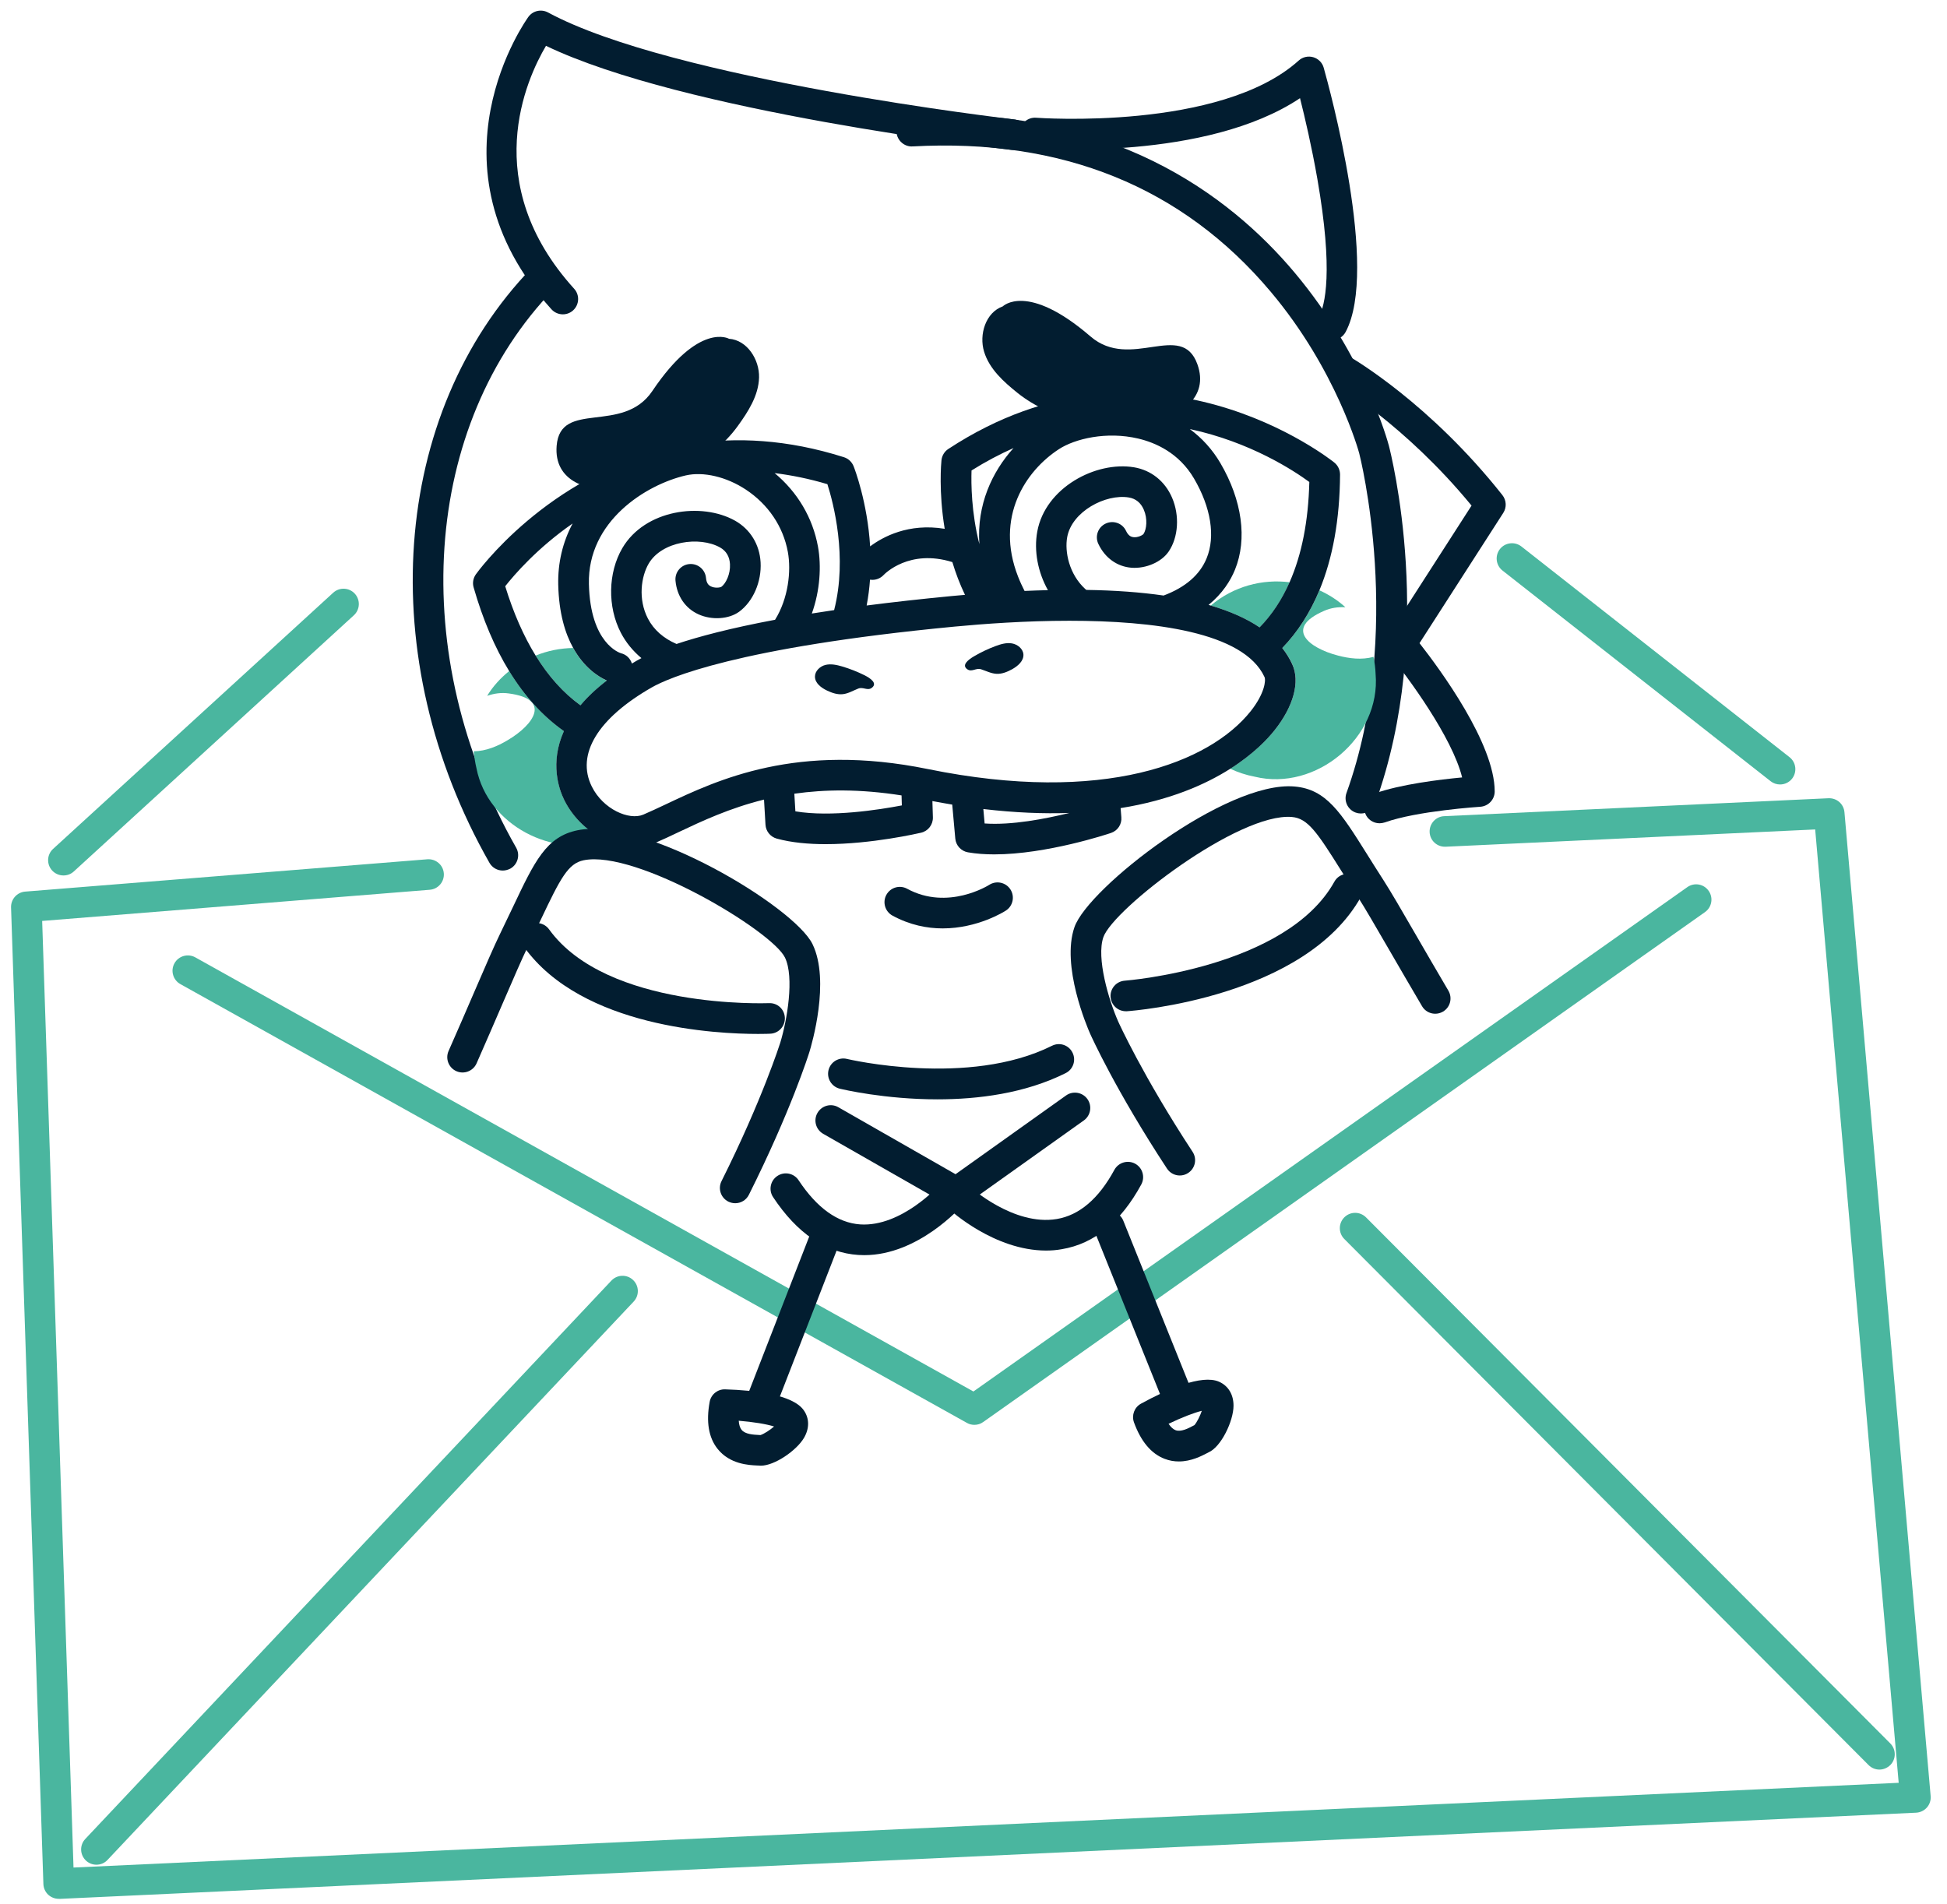 <svg width="91" height="89" viewBox="0 0 91 89" fill="none" xmlns="http://www.w3.org/2000/svg">
<path d="M63.605 38.025C63.525 38.025 63.442 38.01 63.362 37.982C62.99 37.847 62.798 37.438 62.933 37.066C65.651 29.52 63.551 21.272 63.528 21.189C63.52 21.152 62.478 17.297 59.382 13.626C55.267 8.741 49.641 6.46 42.652 6.844C42.269 6.87 41.92 6.563 41.9 6.168C41.877 5.773 42.18 5.436 42.575 5.416C51.89 4.904 57.473 9.122 60.515 12.75C63.8 16.668 64.867 20.66 64.913 20.829C65.005 21.184 67.148 29.591 64.278 37.552C64.175 37.844 63.9 38.025 63.605 38.025Z" fill="#021D30"/>
<path d="M23.498 40.692C23.249 40.692 23.009 40.563 22.877 40.331C17.437 30.776 18.255 19.335 24.863 12.51C25.138 12.227 25.59 12.218 25.876 12.493C26.159 12.768 26.168 13.22 25.893 13.506C19.726 19.876 18.997 30.616 24.125 39.624C24.319 39.968 24.199 40.406 23.856 40.6C23.738 40.66 23.618 40.692 23.498 40.692Z" fill="#021D30"/>
<path d="M26.306 14.693C26.111 14.693 25.917 14.613 25.776 14.459C19.67 7.719 24.649 0.854 24.698 0.786C24.909 0.499 25.299 0.414 25.613 0.582C31.431 3.73 47.253 5.565 47.411 5.582C47.803 5.628 48.086 5.982 48.04 6.374C47.994 6.766 47.64 7.047 47.248 7.004C46.606 6.93 31.941 5.23 25.519 2.142C24.6 3.696 22.365 8.564 26.835 13.497C27.101 13.789 27.078 14.241 26.787 14.507C26.649 14.633 26.477 14.693 26.306 14.693Z" fill="#021D30"/>
<path d="M30.492 18.273C29.107 20.334 26.185 18.665 26.016 20.846C25.767 24.091 32.057 23.253 34.475 19.924C34.97 19.241 35.454 18.491 35.477 17.647C35.5 16.802 34.916 15.895 34.074 15.835C34.074 15.835 32.675 15.028 30.492 18.273Z" fill="#021D30"/>
<path d="M50.968 15.726C52.849 17.349 55.227 14.968 55.965 17.028C57.064 20.093 50.771 20.943 47.563 18.37C46.905 17.844 46.241 17.246 45.995 16.439C45.749 15.632 46.072 14.602 46.868 14.321C46.868 14.321 48.007 13.174 50.968 15.726Z" fill="#021D30"/>
<path d="M26.378 37.401C26.132 36.906 25.685 35.669 26.358 34.176C25.371 33.477 24.518 32.539 23.8 31.366C23.396 31.692 23.041 32.078 22.769 32.525C23.093 32.413 23.433 32.364 23.777 32.413C25.797 32.679 24.947 33.878 23.731 34.596C23.253 34.883 22.712 35.111 22.145 35.117C22.166 35.377 22.206 35.647 22.271 35.918C22.795 38.577 25.857 40.142 28.338 39.284C27.534 38.92 26.804 38.259 26.378 37.401Z" fill="#4AB69F"/>
<path d="M26.787 30.289C26.178 30.298 25.585 30.421 25.033 30.644C25.634 31.617 26.332 32.393 27.131 32.971C27.451 32.59 27.855 32.204 28.358 31.815C27.969 31.634 27.3 31.214 26.787 30.289Z" fill="#4AB69F"/>
<path d="M64.294 31.508C64.283 31.228 64.249 30.959 64.194 30.704C63.651 30.853 63.067 30.784 62.529 30.641C61.164 30.286 60.016 29.368 61.882 28.555C62.2 28.412 62.54 28.366 62.881 28.383C62.52 28.054 62.108 27.791 61.667 27.593C61.233 28.638 60.657 29.537 59.933 30.286C60.119 30.524 60.277 30.776 60.4 31.045C60.772 31.855 60.466 33.005 59.581 34.121C59.249 34.542 58.588 35.24 57.498 35.932C57.85 36.098 58.231 36.227 58.64 36.304C61.507 37.008 64.546 34.47 64.294 31.508Z" fill="#4AB69F"/>
<path d="M56.586 28.306C57.496 28.575 58.263 28.913 58.875 29.328C59.448 28.741 59.914 28.034 60.278 27.216C59.007 27.058 57.662 27.396 56.586 28.306Z" fill="#4AB69F"/>
<path d="M59.579 34.124C60.463 33.008 60.772 31.858 60.397 31.048C60.274 30.779 60.117 30.527 59.931 30.289C60.655 29.54 61.23 28.638 61.665 27.597C62.292 26.088 62.618 24.283 62.632 22.185C62.632 21.971 62.538 21.765 62.372 21.627C62.289 21.558 53.815 14.756 44.323 20.986C44.143 21.103 44.026 21.298 44.003 21.513C43.991 21.621 43.865 22.981 44.154 24.718C42.463 24.44 41.264 25.093 40.669 25.539C40.543 23.476 39.942 21.905 39.896 21.793C39.816 21.593 39.653 21.438 39.447 21.372C36.788 20.528 34.402 20.425 32.31 20.749C32.112 20.763 31.918 20.786 31.729 20.832C31.62 20.857 31.509 20.889 31.397 20.92C25.553 22.222 22.28 26.79 22.237 26.852C22.114 27.03 22.076 27.253 22.137 27.459C22.569 28.964 23.124 30.267 23.796 31.365C24.515 32.539 25.37 33.48 26.355 34.175C25.685 35.669 26.129 36.906 26.375 37.401C26.801 38.259 27.531 38.92 28.335 39.281C28.77 39.475 29.225 39.584 29.669 39.584C30 39.584 30.324 39.524 30.624 39.398C30.968 39.252 31.331 39.08 31.715 38.897C32.813 38.377 34.101 37.773 35.709 37.375L35.778 38.548C35.795 38.854 36.007 39.115 36.302 39.198C36.992 39.387 37.787 39.458 38.588 39.458C40.743 39.458 42.924 38.952 43.05 38.923C43.382 38.846 43.611 38.545 43.602 38.205L43.579 37.444C43.894 37.504 44.203 37.558 44.506 37.609L44.649 39.198C44.678 39.518 44.918 39.782 45.236 39.839C45.622 39.907 46.04 39.936 46.469 39.936C48.919 39.936 51.786 38.983 51.927 38.934C52.239 38.829 52.439 38.528 52.41 38.199L52.376 37.773C54.671 37.406 56.328 36.677 57.495 35.938C58.586 35.246 59.247 34.545 59.579 34.124ZM61.196 22.529C61.15 24.366 60.841 25.931 60.274 27.213C59.911 28.034 59.444 28.741 58.872 29.325C58.26 28.91 57.492 28.572 56.583 28.303C56.551 28.295 56.522 28.283 56.488 28.275C57.143 27.737 57.515 27.136 57.721 26.629C58.305 25.196 58.056 23.381 57.038 21.644C56.666 21.012 56.185 20.48 55.61 20.056C58.443 20.66 60.486 22.008 61.196 22.529ZM49.497 20.992C50.244 20.508 51.721 20.151 53.2 20.5C54.001 20.689 55.103 21.166 55.807 22.368C56.597 23.716 56.814 25.073 56.399 26.088C56.082 26.87 55.401 27.456 54.385 27.837C53.315 27.682 52.113 27.594 50.776 27.574C50.759 27.559 50.739 27.545 50.722 27.531C49.964 26.835 49.755 25.785 49.88 25.101C50.101 23.908 51.672 23.075 52.759 23.253C53.083 23.307 53.32 23.499 53.46 23.825C53.644 24.251 53.592 24.744 53.443 24.964C53.398 25.015 53.177 25.138 52.962 25.107C52.865 25.093 52.739 25.047 52.628 24.812C52.459 24.454 52.032 24.306 51.675 24.474C51.317 24.643 51.165 25.07 51.337 25.427C51.649 26.083 52.216 26.486 52.888 26.538C53.566 26.586 54.293 26.269 54.625 25.776C55.077 25.107 55.14 24.097 54.78 23.261C54.448 22.491 53.801 21.976 53 21.842C51.22 21.547 48.856 22.792 48.481 24.844C48.315 25.751 48.51 26.75 48.979 27.585C48.621 27.594 48.258 27.605 47.886 27.622C47.783 27.419 47.68 27.202 47.583 26.953C46.492 24.171 47.935 22.005 49.497 20.992ZM45.408 21.991C46.069 21.576 46.724 21.232 47.371 20.943C46.366 22.056 45.648 23.596 45.774 25.433C45.396 23.951 45.388 22.597 45.408 21.991ZM40.663 27.096C40.7 27.102 40.737 27.104 40.775 27.104C40.966 27.104 41.158 27.027 41.298 26.878C41.35 26.824 42.497 25.645 44.512 26.274C44.664 26.781 44.858 27.296 45.102 27.805C44.898 27.823 44.695 27.84 44.489 27.86C43.027 28 41.705 28.149 40.506 28.303C40.583 27.897 40.634 27.494 40.663 27.096ZM38.671 22.631C38.949 23.504 39.621 26.046 38.986 28.518C38.626 28.57 38.276 28.624 37.944 28.678C38.331 27.599 38.394 26.449 38.231 25.55C37.984 24.197 37.272 23.001 36.205 22.114C36.994 22.211 37.816 22.377 38.671 22.631ZM32.052 22.222C32.874 22.034 33.95 22.285 34.857 22.883C35.907 23.576 36.605 24.612 36.823 25.799C36.986 26.686 36.846 27.974 36.225 28.97C34.13 29.362 32.653 29.757 31.62 30.101C31.014 29.84 30.558 29.442 30.284 28.916C29.809 28.003 29.969 26.944 30.318 26.346C30.93 25.299 32.693 25.05 33.655 25.59C33.941 25.751 34.098 26.014 34.118 26.369C34.144 26.83 33.927 27.276 33.712 27.433C33.652 27.465 33.406 27.505 33.211 27.402C33.125 27.356 33.02 27.27 32.997 27.01C32.959 26.618 32.613 26.329 32.215 26.366C31.823 26.403 31.534 26.752 31.572 27.147C31.64 27.868 32.035 28.441 32.653 28.718C33.271 28.996 34.064 28.944 34.545 28.595C35.197 28.12 35.601 27.19 35.549 26.283C35.501 25.447 35.066 24.741 34.359 24.34C32.785 23.456 30.141 23.822 29.088 25.619C28.415 26.77 28.387 28.361 29.016 29.574C29.256 30.035 29.583 30.43 29.98 30.762C29.897 30.805 29.823 30.845 29.76 30.882C29.683 30.927 29.611 30.971 29.534 31.016C29.462 30.784 29.279 30.596 29.027 30.535C28.967 30.518 27.588 30.083 27.525 27.299C27.454 24.36 30.195 22.652 32.052 22.222ZM27.13 32.968C26.332 32.393 25.634 31.614 25.033 30.641C24.472 29.731 23.997 28.652 23.613 27.402C24.04 26.861 25.107 25.622 26.764 24.469C26.297 25.344 26.069 26.312 26.091 27.333C26.123 28.661 26.412 29.608 26.79 30.287C27.302 31.211 27.971 31.634 28.361 31.809C27.854 32.201 27.448 32.587 27.13 32.968ZM37.175 37.924L37.126 37.1C38.548 36.897 40.194 36.874 42.137 37.18L42.151 37.647C41.107 37.847 38.84 38.205 37.175 37.924ZM46.02 38.491L45.96 37.816C47.442 37.99 48.779 38.042 49.983 37.999C48.856 38.276 47.288 38.58 46.02 38.491ZM43.379 35.95C37.24 34.696 33.546 36.448 31.102 37.604C30.73 37.778 30.381 37.944 30.063 38.079C29.408 38.356 28.189 37.833 27.66 36.765C26.916 35.263 27.937 33.575 30.467 32.129C31.202 31.709 34.393 30.264 44.627 29.288C45.96 29.162 47.923 29.016 49.983 29.016C53.881 29.016 58.128 29.531 59.101 31.646C59.172 31.8 59.109 32.416 58.46 33.237C56.548 35.644 51.583 37.621 43.379 35.95Z" fill="#021D30"/>
<path d="M40.748 32.15C41.02 31.941 40.7 31.709 40.394 31.557C40.064 31.394 39.721 31.259 39.369 31.154C39.114 31.079 38.843 31.019 38.585 31.079C38.327 31.142 38.09 31.363 38.09 31.626C38.09 31.932 38.382 32.15 38.659 32.281C38.888 32.39 39.143 32.476 39.395 32.447C39.647 32.419 39.873 32.281 40.11 32.187C40.345 32.092 40.545 32.304 40.748 32.15Z" fill="#021D30"/>
<path d="M45.217 31.288C44.931 31.099 45.234 30.845 45.532 30.673C45.85 30.487 46.182 30.329 46.525 30.201C46.774 30.109 47.04 30.029 47.301 30.075C47.561 30.121 47.813 30.324 47.833 30.587C47.853 30.893 47.575 31.131 47.309 31.28C47.086 31.403 46.84 31.506 46.588 31.497C46.333 31.486 46.099 31.365 45.858 31.285C45.618 31.205 45.429 31.428 45.217 31.288Z" fill="#021D30"/>
<path d="M62.263 15.895C62.149 15.895 62.034 15.869 61.926 15.809C61.577 15.623 61.448 15.188 61.634 14.842C61.934 14.281 62.326 12.69 61.571 8.36C61.31 6.869 60.987 5.484 60.761 4.589C56.38 7.519 48.67 6.958 48.321 6.932C47.926 6.901 47.635 6.558 47.663 6.163C47.694 5.768 48.038 5.47 48.433 5.504C48.519 5.51 57.038 6.128 60.701 2.829C60.884 2.663 61.142 2.606 61.379 2.674C61.617 2.743 61.803 2.929 61.868 3.166C62.137 4.122 64.461 12.59 62.893 15.517C62.764 15.758 62.518 15.895 62.263 15.895Z" fill="#021D30"/>
<path d="M64.477 38.482C64.185 38.482 63.908 38.302 63.805 38.01C63.67 37.638 63.865 37.229 64.237 37.094C65.444 36.66 67.302 36.436 68.338 36.339C67.88 34.468 65.779 31.614 64.912 30.561C64.715 30.321 64.695 29.98 64.864 29.72L68.778 23.633C65.665 19.841 62.408 17.936 62.377 17.918C62.033 17.721 61.916 17.283 62.113 16.943C62.311 16.599 62.749 16.482 63.089 16.679C63.241 16.765 66.835 18.86 70.221 23.144C70.409 23.384 70.427 23.716 70.261 23.974L66.346 30.063C67.31 31.294 69.86 34.754 69.86 36.994C69.86 37.372 69.565 37.684 69.188 37.71C69.159 37.713 66.24 37.899 64.723 38.442C64.64 38.468 64.557 38.482 64.477 38.482Z" fill="#021D30"/>
<path d="M44.06 43.396C43.333 43.396 42.529 43.241 41.713 42.798C41.367 42.609 41.238 42.174 41.427 41.828C41.616 41.481 42.051 41.353 42.397 41.542C44.306 42.583 46.215 41.373 46.234 41.361C46.566 41.147 47.01 41.241 47.225 41.573C47.439 41.905 47.345 42.349 47.013 42.563C46.938 42.612 45.697 43.396 44.06 43.396Z" fill="#021D30"/>
<path d="M2.743 88.756C2.563 88.756 2.391 88.687 2.257 88.567C2.117 88.438 2.034 88.255 2.028 88.066L0.517 42.414C0.505 42.034 0.795 41.707 1.175 41.676L19.973 40.165C20.368 40.136 20.712 40.428 20.743 40.82C20.775 41.215 20.48 41.559 20.088 41.59L1.971 43.047L3.436 87.294L88.742 83.333L84.839 38.771L67.566 39.578C67.171 39.595 66.836 39.292 66.819 38.897C66.802 38.502 67.105 38.167 67.5 38.15L85.46 37.312C85.852 37.297 86.172 37.581 86.207 37.964L90.236 83.954C90.253 84.149 90.19 84.341 90.061 84.487C89.933 84.632 89.75 84.721 89.555 84.73L2.78 88.759C2.766 88.756 2.755 88.756 2.743 88.756Z" fill="#4AB69F"/>
<path d="M34.364 56.242C34.255 56.242 34.147 56.216 34.044 56.168C33.689 55.99 33.546 55.561 33.723 55.209C35.621 51.414 36.456 48.776 36.465 48.75C36.788 47.697 37.134 45.679 36.688 44.758C36.081 43.505 29.737 39.71 27.279 40.211C26.555 40.36 26.2 41.038 25.281 42.978C25.095 43.37 24.889 43.802 24.657 44.277C24.397 44.81 23.999 45.734 23.493 46.904C23.132 47.737 22.723 48.69 22.274 49.706C22.113 50.066 21.69 50.23 21.329 50.069C20.969 49.909 20.806 49.486 20.966 49.125C21.412 48.115 21.822 47.168 22.179 46.338C22.692 45.15 23.098 44.212 23.373 43.648C23.602 43.178 23.805 42.752 23.988 42.366C24.984 40.265 25.53 39.106 26.993 38.809C30.123 38.168 37.126 42.383 37.976 44.131C38.814 45.857 37.933 48.839 37.83 49.174C37.795 49.288 36.957 51.941 35.002 55.847C34.879 56.096 34.628 56.242 34.364 56.242Z" fill="#021D30"/>
<path d="M35.432 48.329C33.492 48.329 27.21 48.029 24.503 44.277C24.272 43.957 24.346 43.51 24.664 43.279C24.984 43.047 25.431 43.121 25.662 43.439C28.367 47.19 35.861 46.89 35.936 46.89C36.339 46.87 36.666 47.176 36.683 47.571C36.7 47.966 36.397 48.301 36.002 48.318C35.956 48.321 35.753 48.329 35.432 48.329Z" fill="#021D30"/>
<path d="M55.141 54.946C54.909 54.946 54.68 54.831 54.543 54.622C52.145 50.971 51.003 48.432 50.955 48.327C50.811 48.003 49.59 45.147 50.219 43.336C50.857 41.499 57.313 36.488 60.501 36.763C61.989 36.889 62.667 37.973 63.904 39.945C64.132 40.308 64.382 40.709 64.665 41.147C65.005 41.676 65.52 42.563 66.17 43.688C66.622 44.469 67.137 45.359 67.695 46.306C67.896 46.647 67.784 47.085 67.444 47.285C67.103 47.485 66.665 47.374 66.465 47.033C65.904 46.083 65.386 45.187 64.931 44.403C64.29 43.296 63.783 42.42 63.46 41.919C63.174 41.476 62.919 41.069 62.69 40.703C61.551 38.883 61.119 38.251 60.381 38.188C57.886 37.976 52.028 42.489 51.57 43.805C51.235 44.772 51.816 46.736 52.262 47.746C52.271 47.769 53.41 50.29 55.739 53.838C55.957 54.167 55.865 54.611 55.533 54.828C55.413 54.908 55.276 54.946 55.141 54.946Z" fill="#021D30"/>
<path d="M52.62 47.268C52.248 47.268 51.936 46.982 51.907 46.604C51.879 46.209 52.176 45.869 52.568 45.84C52.643 45.834 60.126 45.245 62.367 41.213C62.558 40.866 62.993 40.743 63.34 40.935C63.686 41.127 63.809 41.562 63.617 41.908C60.999 46.618 53.009 47.245 52.671 47.268C52.654 47.268 52.637 47.268 52.62 47.268Z" fill="#021D30"/>
<path d="M45.542 66.601C45.421 66.601 45.301 66.573 45.192 66.51L8.431 46C8.085 45.808 7.962 45.37 8.154 45.027C8.346 44.681 8.783 44.558 9.127 44.749L45.496 65.042L78.863 41.467C79.186 41.238 79.633 41.316 79.859 41.639C80.088 41.962 80.01 42.409 79.687 42.635L45.951 66.47C45.834 66.558 45.688 66.601 45.542 66.601Z" fill="#4AB69F"/>
<path d="M4.507 87.162C4.329 87.162 4.155 87.097 4.017 86.968C3.728 86.696 3.717 86.244 3.986 85.958L28.576 59.859C28.848 59.57 29.3 59.559 29.586 59.828C29.875 60.099 29.887 60.552 29.618 60.838L5.027 86.936C4.887 87.088 4.696 87.162 4.507 87.162Z" fill="#4AB69F"/>
<path d="M87.841 82.715C87.658 82.715 87.475 82.644 87.334 82.503L62.83 57.913C62.552 57.633 62.552 57.18 62.833 56.9C63.113 56.622 63.565 56.622 63.846 56.903L88.35 81.493C88.628 81.774 88.628 82.226 88.347 82.506C88.204 82.644 88.021 82.715 87.841 82.715Z" fill="#4AB69F"/>
<path d="M43.817 51.386C41.35 51.386 39.39 50.922 39.249 50.888C38.866 50.793 38.631 50.407 38.723 50.024C38.815 49.64 39.204 49.403 39.587 49.497C39.644 49.511 45.262 50.834 49.168 48.882C49.523 48.704 49.952 48.847 50.127 49.202C50.304 49.557 50.161 49.986 49.806 50.161C47.906 51.111 45.711 51.386 43.817 51.386Z" fill="#021D30"/>
<path d="M44.703 56.448C44.58 56.448 44.46 56.416 44.349 56.354L38.474 52.997C38.13 52.799 38.01 52.364 38.207 52.021C38.405 51.678 38.84 51.557 39.183 51.755L44.66 54.886L49.826 51.205C50.146 50.977 50.596 51.051 50.825 51.374C51.053 51.695 50.979 52.144 50.656 52.373L45.118 56.316C44.995 56.402 44.849 56.448 44.703 56.448Z" fill="#021D30"/>
<path d="M40.396 58.669C40.305 58.669 40.21 58.666 40.116 58.66C38.594 58.56 37.254 57.65 36.133 55.956C35.915 55.627 36.004 55.183 36.336 54.965C36.665 54.748 37.108 54.837 37.326 55.169C38.184 56.465 39.152 57.16 40.205 57.232C42.139 57.358 43.893 55.406 43.913 55.386C44.174 55.089 44.626 55.06 44.924 55.32C45.221 55.581 45.253 56.03 44.992 56.328C44.904 56.425 42.917 58.669 40.396 58.669Z" fill="#021D30"/>
<path d="M48.89 58.454C46.484 58.454 44.441 56.594 44.346 56.508C44.057 56.239 44.037 55.787 44.306 55.498C44.575 55.209 45.024 55.189 45.316 55.455C45.336 55.475 47.377 57.321 49.394 56.98C50.447 56.803 51.354 56.03 52.084 54.682C52.273 54.336 52.708 54.207 53.054 54.393C53.401 54.582 53.529 55.014 53.343 55.363C52.39 57.12 51.14 58.139 49.626 58.391C49.377 58.437 49.131 58.454 48.89 58.454Z" fill="#021D30"/>
<path d="M35.642 66.097C35.556 66.097 35.467 66.083 35.381 66.049C35.012 65.906 34.832 65.491 34.975 65.122L37.911 57.57C38.054 57.2 38.469 57.017 38.838 57.163C39.207 57.306 39.388 57.721 39.244 58.09L36.308 65.642C36.197 65.926 35.928 66.097 35.642 66.097Z" fill="#021D30"/>
<path d="M54.943 65.763C54.66 65.763 54.391 65.594 54.279 65.314L51.174 57.593C51.026 57.226 51.206 56.809 51.572 56.663C51.938 56.514 52.356 56.694 52.502 57.06L55.607 64.781C55.756 65.147 55.576 65.565 55.209 65.711C55.123 65.746 55.032 65.763 54.943 65.763Z" fill="#021D30"/>
<path d="M2.966 40.921C2.771 40.921 2.579 40.843 2.436 40.689C2.17 40.397 2.19 39.945 2.482 39.679L15.574 27.705C15.866 27.439 16.318 27.459 16.584 27.751C16.85 28.043 16.83 28.495 16.538 28.761L3.449 40.735C3.312 40.861 3.14 40.921 2.966 40.921Z" fill="#4AB69F"/>
<path d="M83.197 36.668C83.042 36.668 82.887 36.619 82.756 36.516L70.225 26.669C69.915 26.426 69.861 25.977 70.104 25.665C70.348 25.356 70.797 25.301 71.109 25.544L83.64 35.392C83.949 35.635 84.003 36.084 83.76 36.396C83.617 36.576 83.408 36.668 83.197 36.668Z" fill="#4AB69F"/>
<path d="M35.561 68.51C35.527 68.51 35.495 68.507 35.464 68.504C35.447 68.501 35.418 68.501 35.384 68.501C35.003 68.484 34.11 68.444 33.538 67.723C33.12 67.199 32.997 66.458 33.169 65.525C33.232 65.179 33.544 64.927 33.896 64.942C35.283 64.984 37.044 65.188 37.561 65.912C37.836 66.295 37.839 66.773 37.57 67.222C37.221 67.806 36.202 68.51 35.561 68.51ZM34.528 66.409C34.539 66.596 34.585 66.739 34.66 66.833C34.828 67.045 35.232 67.062 35.45 67.073C35.484 67.076 35.515 67.076 35.544 67.079C35.71 67.025 35.993 66.842 36.179 66.678C35.822 66.564 35.201 66.464 34.528 66.409Z" fill="#021D30"/>
<path d="M55.1 68.312C54.886 68.312 54.66 68.278 54.431 68.189C53.804 67.949 53.323 67.374 53 66.484C52.88 66.152 53.02 65.78 53.329 65.611C54.545 64.944 56.168 64.226 56.98 64.587C57.41 64.778 57.656 65.188 57.653 65.711C57.65 66.427 57.072 67.634 56.488 67.886C56.471 67.895 56.448 67.906 56.417 67.923C56.168 68.052 55.681 68.312 55.1 68.312ZM54.617 66.552C54.723 66.707 54.831 66.807 54.943 66.85C55.195 66.947 55.552 66.758 55.744 66.656C55.776 66.638 55.801 66.624 55.827 66.613C55.942 66.481 56.093 66.18 56.171 65.946C55.81 66.032 55.221 66.261 54.617 66.552Z" fill="#021D30"/>
</svg>
